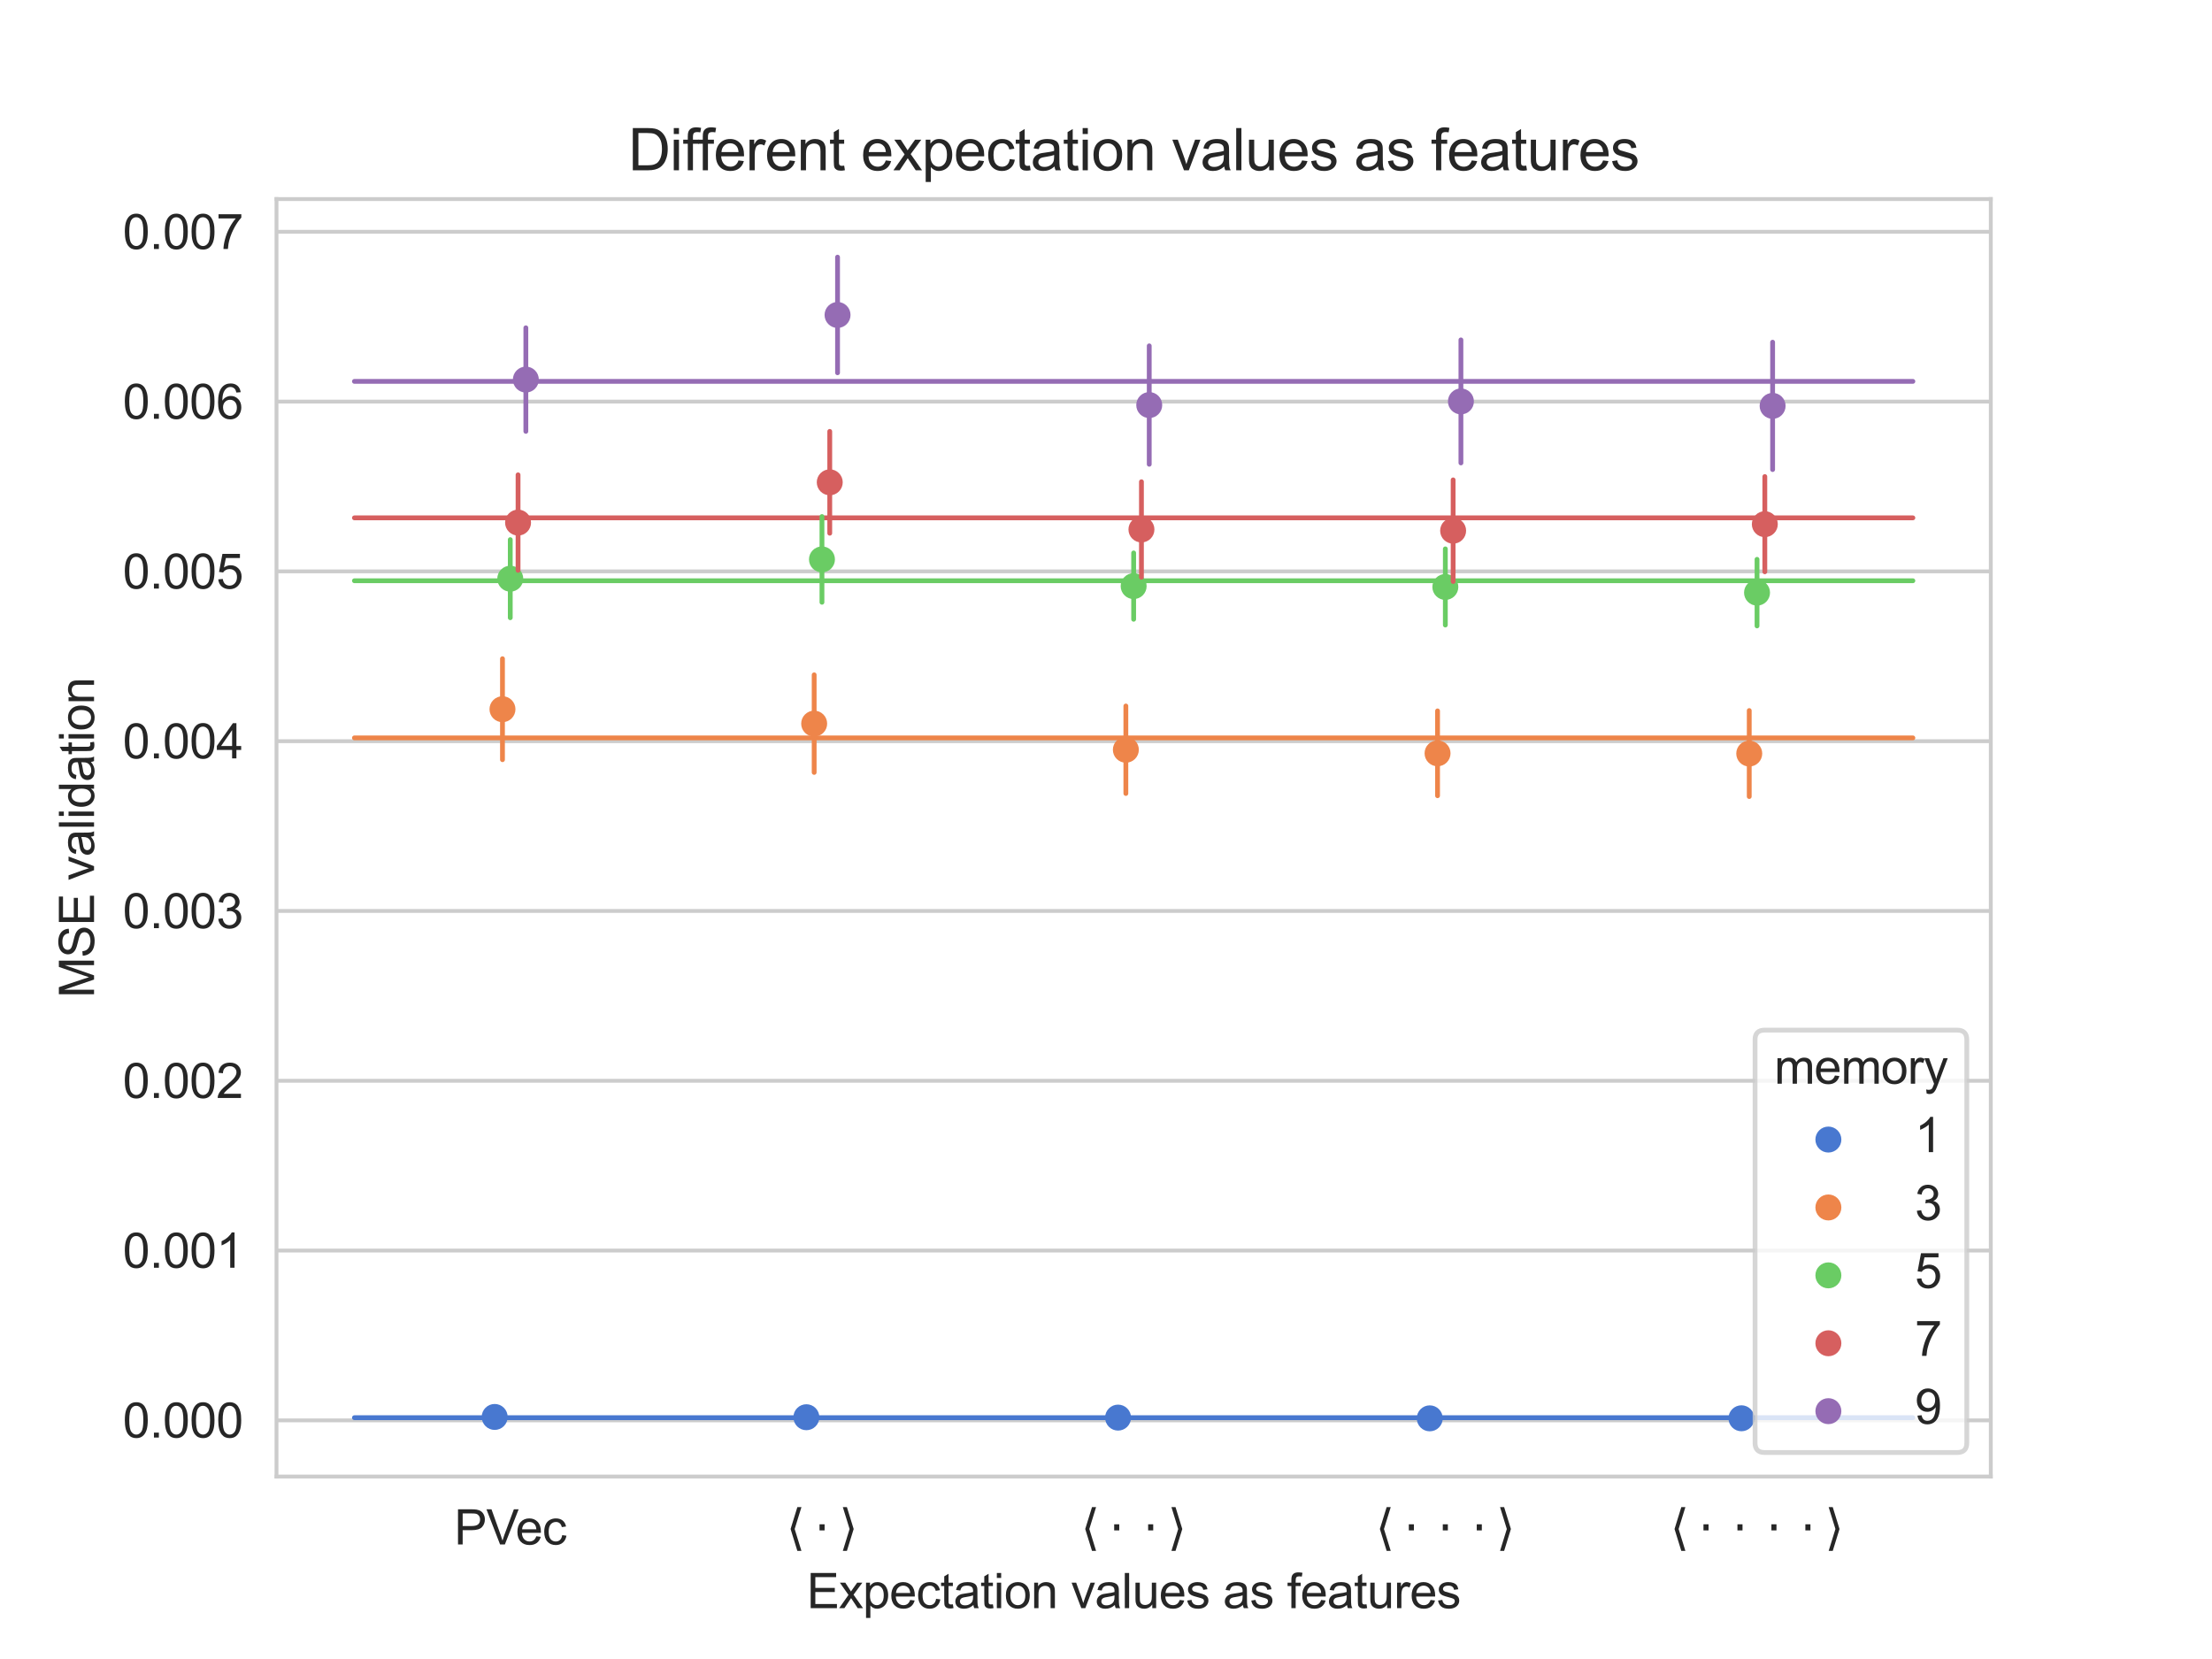 <?xml version="1.0" encoding="utf-8" standalone="no"?>
<!DOCTYPE svg PUBLIC "-//W3C//DTD SVG 1.1//EN"
  "http://www.w3.org/Graphics/SVG/1.1/DTD/svg11.dtd">
<svg xmlns:xlink="http://www.w3.org/1999/xlink" width="460.8pt" height="345.6pt" viewBox="0 0 460.8 345.6" xmlns="http://www.w3.org/2000/svg" version="1.1">
 <defs>
  <style type="text/css">*{stroke-linejoin: round; stroke-linecap: butt}</style>
 </defs>
 <g id="figure_1">
  <g id="patch_1">
   <path d="M 0 345.6 
L 460.8 345.6 
L 460.8 0 
L 0 0 
z
" style="fill: #ffffff"/>
  </g>
  <g id="axes_1">
   <g id="patch_2">
    <path d="M 57.6 307.584 
L 414.72 307.584 
L 414.72 41.472 
L 57.6 41.472 
z
" style="fill: #ffffff"/>
   </g>
   <g id="matplotlib.axis_1">
    <g id="xtick_1">
     <g id="text_1">
      <!-- PVec -->
      <g style="fill: #262626" transform="translate(94.622 321.742) scale(0.1 -0.1)">
       <defs>
        <path id="ArialMT-50" d="M 494 0 
L 494 4581 
L 2222 4581 
Q 2678 4581 2919 4538 
Q 3256 4481 3484 4323 
Q 3713 4166 3852 3881 
Q 3991 3597 3991 3256 
Q 3991 2672 3619 2267 
Q 3247 1863 2275 1863 
L 1100 1863 
L 1100 0 
L 494 0 
z
M 1100 2403 
L 2284 2403 
Q 2872 2403 3119 2622 
Q 3366 2841 3366 3238 
Q 3366 3525 3220 3729 
Q 3075 3934 2838 4000 
Q 2684 4041 2272 4041 
L 1100 4041 
L 1100 2403 
z
" transform="scale(0.016)"/>
        <path id="ArialMT-56" d="M 1803 0 
L 28 4581 
L 684 4581 
L 1875 1253 
Q 2019 853 2116 503 
Q 2222 878 2363 1253 
L 3600 4581 
L 4219 4581 
L 2425 0 
L 1803 0 
z
" transform="scale(0.016)"/>
        <path id="ArialMT-65" d="M 2694 1069 
L 3275 997 
Q 3138 488 2766 206 
Q 2394 -75 1816 -75 
Q 1088 -75 661 373 
Q 234 822 234 1631 
Q 234 2469 665 2931 
Q 1097 3394 1784 3394 
Q 2450 3394 2872 2941 
Q 3294 2488 3294 1666 
Q 3294 1616 3291 1516 
L 816 1516 
Q 847 969 1125 678 
Q 1403 388 1819 388 
Q 2128 388 2347 550 
Q 2566 713 2694 1069 
z
M 847 1978 
L 2700 1978 
Q 2663 2397 2488 2606 
Q 2219 2931 1791 2931 
Q 1403 2931 1139 2672 
Q 875 2413 847 1978 
z
" transform="scale(0.016)"/>
        <path id="ArialMT-63" d="M 2588 1216 
L 3141 1144 
Q 3050 572 2676 248 
Q 2303 -75 1759 -75 
Q 1078 -75 664 370 
Q 250 816 250 1647 
Q 250 2184 428 2587 
Q 606 2991 970 3192 
Q 1334 3394 1763 3394 
Q 2303 3394 2647 3120 
Q 2991 2847 3088 2344 
L 2541 2259 
Q 2463 2594 2264 2762 
Q 2066 2931 1784 2931 
Q 1359 2931 1093 2626 
Q 828 2322 828 1663 
Q 828 994 1084 691 
Q 1341 388 1753 388 
Q 2084 388 2306 591 
Q 2528 794 2588 1216 
z
" transform="scale(0.016)"/>
       </defs>
       <use xlink:href="#ArialMT-50"/>
       <use xlink:href="#ArialMT-56" x="66.699"/>
       <use xlink:href="#ArialMT-65" x="127.898"/>
       <use xlink:href="#ArialMT-63" x="183.514"/>
      </g>
     </g>
    </g>
    <g id="xtick_2">
     <g id="text_2">
      <!-- $\langle  \cdot  \rangle $ -->
      <g style="fill: #262626" transform="translate(163.779 321.742) scale(0.1 -0.1)">
       <defs>
        <path id="DejaVuSans-27e8" d="M 572 2006 
L 1453 4856 
L 1984 4856 
L 1103 2006 
L 1984 -844 
L 1453 -844 
L 572 2006 
z
" transform="scale(0.016)"/>
        <path id="DejaVuSans-22c5" d="M 684 2619 
L 1344 2619 
L 1344 1825 
L 684 1825 
L 684 2619 
z
" transform="scale(0.016)"/>
        <path id="DejaVuSans-27e9" d="M 1925 2006 
L 1044 -844 
L 513 -844 
L 1394 2006 
L 513 4856 
L 1044 4856 
L 1925 2006 
z
" transform="scale(0.016)"/>
       </defs>
       <use xlink:href="#DejaVuSans-27e8" transform="translate(0 0.125)"/>
       <use xlink:href="#DejaVuSans-22c5" transform="translate(58.496 0.125)"/>
       <use xlink:href="#DejaVuSans-27e9" transform="translate(109.766 0.125)"/>
      </g>
     </g>
    </g>
    <g id="xtick_3">
     <g id="text_3">
      <!-- $\langle  \cdot  \cdot  \rangle $ -->
      <g style="fill: #262626" transform="translate(225.16 321.742) scale(0.1 -0.1)">
       <use xlink:href="#DejaVuSans-27e8" transform="translate(0 0.125)"/>
       <use xlink:href="#DejaVuSans-22c5" transform="translate(58.496 0.125)"/>
       <use xlink:href="#DejaVuSans-22c5" transform="translate(129.248 0.125)"/>
       <use xlink:href="#DejaVuSans-27e9" transform="translate(180.518 0.125)"/>
      </g>
     </g>
    </g>
    <g id="xtick_4">
     <g id="text_4">
      <!-- $\langle  \cdot  \cdot  \cdot  \rangle $ -->
      <g style="fill: #262626" transform="translate(286.541 321.742) scale(0.1 -0.1)">
       <use xlink:href="#DejaVuSans-27e8" transform="translate(0 0.125)"/>
       <use xlink:href="#DejaVuSans-22c5" transform="translate(58.496 0.125)"/>
       <use xlink:href="#DejaVuSans-22c5" transform="translate(129.248 0.125)"/>
       <use xlink:href="#DejaVuSans-22c5" transform="translate(200 0.125)"/>
       <use xlink:href="#DejaVuSans-27e9" transform="translate(251.27 0.125)"/>
      </g>
     </g>
    </g>
    <g id="xtick_5">
     <g id="text_5">
      <!-- $\langle  \cdot  \cdot  \cdot  \cdot  \rangle $ -->
      <g style="fill: #262626" transform="translate(347.922 321.742) scale(0.1 -0.1)">
       <use xlink:href="#DejaVuSans-27e8" transform="translate(0 0.125)"/>
       <use xlink:href="#DejaVuSans-22c5" transform="translate(58.496 0.125)"/>
       <use xlink:href="#DejaVuSans-22c5" transform="translate(129.248 0.125)"/>
       <use xlink:href="#DejaVuSans-22c5" transform="translate(200 0.125)"/>
       <use xlink:href="#DejaVuSans-22c5" transform="translate(270.752 0.125)"/>
       <use xlink:href="#DejaVuSans-27e9" transform="translate(322.021 0.125)"/>
      </g>
     </g>
    </g>
    <g id="text_6">
     <!-- Expectation values as features -->
     <g style="fill: #262626" transform="translate(168.069 335.009) scale(0.1 -0.1)">
      <defs>
       <path id="ArialMT-45" d="M 506 0 
L 506 4581 
L 3819 4581 
L 3819 4041 
L 1113 4041 
L 1113 2638 
L 3647 2638 
L 3647 2100 
L 1113 2100 
L 1113 541 
L 3925 541 
L 3925 0 
L 506 0 
z
" transform="scale(0.016)"/>
       <path id="ArialMT-78" d="M 47 0 
L 1259 1725 
L 138 3319 
L 841 3319 
L 1350 2541 
Q 1494 2319 1581 2169 
Q 1719 2375 1834 2534 
L 2394 3319 
L 3066 3319 
L 1919 1756 
L 3153 0 
L 2463 0 
L 1781 1031 
L 1600 1309 
L 728 0 
L 47 0 
z
" transform="scale(0.016)"/>
       <path id="ArialMT-70" d="M 422 -1272 
L 422 3319 
L 934 3319 
L 934 2888 
Q 1116 3141 1344 3267 
Q 1572 3394 1897 3394 
Q 2322 3394 2647 3175 
Q 2972 2956 3137 2557 
Q 3303 2159 3303 1684 
Q 3303 1175 3120 767 
Q 2938 359 2589 142 
Q 2241 -75 1856 -75 
Q 1575 -75 1351 44 
Q 1128 163 984 344 
L 984 -1272 
L 422 -1272 
z
M 931 1641 
Q 931 1000 1190 694 
Q 1450 388 1819 388 
Q 2194 388 2461 705 
Q 2728 1022 2728 1688 
Q 2728 2322 2467 2637 
Q 2206 2953 1844 2953 
Q 1484 2953 1207 2617 
Q 931 2281 931 1641 
z
" transform="scale(0.016)"/>
       <path id="ArialMT-74" d="M 1650 503 
L 1731 6 
Q 1494 -44 1306 -44 
Q 1000 -44 831 53 
Q 663 150 594 308 
Q 525 466 525 972 
L 525 2881 
L 113 2881 
L 113 3319 
L 525 3319 
L 525 4141 
L 1084 4478 
L 1084 3319 
L 1650 3319 
L 1650 2881 
L 1084 2881 
L 1084 941 
Q 1084 700 1114 631 
Q 1144 563 1211 522 
Q 1278 481 1403 481 
Q 1497 481 1650 503 
z
" transform="scale(0.016)"/>
       <path id="ArialMT-61" d="M 2588 409 
Q 2275 144 1986 34 
Q 1697 -75 1366 -75 
Q 819 -75 525 192 
Q 231 459 231 875 
Q 231 1119 342 1320 
Q 453 1522 633 1644 
Q 813 1766 1038 1828 
Q 1203 1872 1538 1913 
Q 2219 1994 2541 2106 
Q 2544 2222 2544 2253 
Q 2544 2597 2384 2738 
Q 2169 2928 1744 2928 
Q 1347 2928 1158 2789 
Q 969 2650 878 2297 
L 328 2372 
Q 403 2725 575 2942 
Q 747 3159 1072 3276 
Q 1397 3394 1825 3394 
Q 2250 3394 2515 3294 
Q 2781 3194 2906 3042 
Q 3031 2891 3081 2659 
Q 3109 2516 3109 2141 
L 3109 1391 
Q 3109 606 3145 398 
Q 3181 191 3288 0 
L 2700 0 
Q 2613 175 2588 409 
z
M 2541 1666 
Q 2234 1541 1622 1453 
Q 1275 1403 1131 1340 
Q 988 1278 909 1158 
Q 831 1038 831 891 
Q 831 666 1001 516 
Q 1172 366 1500 366 
Q 1825 366 2078 508 
Q 2331 650 2450 897 
Q 2541 1088 2541 1459 
L 2541 1666 
z
" transform="scale(0.016)"/>
       <path id="ArialMT-69" d="M 425 3934 
L 425 4581 
L 988 4581 
L 988 3934 
L 425 3934 
z
M 425 0 
L 425 3319 
L 988 3319 
L 988 0 
L 425 0 
z
" transform="scale(0.016)"/>
       <path id="ArialMT-6f" d="M 213 1659 
Q 213 2581 725 3025 
Q 1153 3394 1769 3394 
Q 2453 3394 2887 2945 
Q 3322 2497 3322 1706 
Q 3322 1066 3130 698 
Q 2938 331 2570 128 
Q 2203 -75 1769 -75 
Q 1072 -75 642 372 
Q 213 819 213 1659 
z
M 791 1659 
Q 791 1022 1069 705 
Q 1347 388 1769 388 
Q 2188 388 2466 706 
Q 2744 1025 2744 1678 
Q 2744 2294 2464 2611 
Q 2184 2928 1769 2928 
Q 1347 2928 1069 2612 
Q 791 2297 791 1659 
z
" transform="scale(0.016)"/>
       <path id="ArialMT-6e" d="M 422 0 
L 422 3319 
L 928 3319 
L 928 2847 
Q 1294 3394 1984 3394 
Q 2284 3394 2536 3286 
Q 2788 3178 2913 3003 
Q 3038 2828 3088 2588 
Q 3119 2431 3119 2041 
L 3119 0 
L 2556 0 
L 2556 2019 
Q 2556 2363 2490 2533 
Q 2425 2703 2258 2804 
Q 2091 2906 1866 2906 
Q 1506 2906 1245 2678 
Q 984 2450 984 1813 
L 984 0 
L 422 0 
z
" transform="scale(0.016)"/>
       <path id="ArialMT-20" transform="scale(0.016)"/>
       <path id="ArialMT-76" d="M 1344 0 
L 81 3319 
L 675 3319 
L 1388 1331 
Q 1503 1009 1600 663 
Q 1675 925 1809 1294 
L 2547 3319 
L 3125 3319 
L 1869 0 
L 1344 0 
z
" transform="scale(0.016)"/>
       <path id="ArialMT-6c" d="M 409 0 
L 409 4581 
L 972 4581 
L 972 0 
L 409 0 
z
" transform="scale(0.016)"/>
       <path id="ArialMT-75" d="M 2597 0 
L 2597 488 
Q 2209 -75 1544 -75 
Q 1250 -75 995 37 
Q 741 150 617 320 
Q 494 491 444 738 
Q 409 903 409 1263 
L 409 3319 
L 972 3319 
L 972 1478 
Q 972 1038 1006 884 
Q 1059 663 1231 536 
Q 1403 409 1656 409 
Q 1909 409 2131 539 
Q 2353 669 2445 892 
Q 2538 1116 2538 1541 
L 2538 3319 
L 3100 3319 
L 3100 0 
L 2597 0 
z
" transform="scale(0.016)"/>
       <path id="ArialMT-73" d="M 197 991 
L 753 1078 
Q 800 744 1014 566 
Q 1228 388 1613 388 
Q 2000 388 2187 545 
Q 2375 703 2375 916 
Q 2375 1106 2209 1216 
Q 2094 1291 1634 1406 
Q 1016 1563 777 1677 
Q 538 1791 414 1992 
Q 291 2194 291 2438 
Q 291 2659 392 2848 
Q 494 3038 669 3163 
Q 800 3259 1026 3326 
Q 1253 3394 1513 3394 
Q 1903 3394 2198 3281 
Q 2494 3169 2634 2976 
Q 2775 2784 2828 2463 
L 2278 2388 
Q 2241 2644 2061 2787 
Q 1881 2931 1553 2931 
Q 1166 2931 1000 2803 
Q 834 2675 834 2503 
Q 834 2394 903 2306 
Q 972 2216 1119 2156 
Q 1203 2125 1616 2013 
Q 2213 1853 2448 1751 
Q 2684 1650 2818 1456 
Q 2953 1263 2953 975 
Q 2953 694 2789 445 
Q 2625 197 2315 61 
Q 2006 -75 1616 -75 
Q 969 -75 630 194 
Q 291 463 197 991 
z
" transform="scale(0.016)"/>
       <path id="ArialMT-66" d="M 556 0 
L 556 2881 
L 59 2881 
L 59 3319 
L 556 3319 
L 556 3672 
Q 556 4006 616 4169 
Q 697 4388 901 4523 
Q 1106 4659 1475 4659 
Q 1713 4659 2000 4603 
L 1916 4113 
Q 1741 4144 1584 4144 
Q 1328 4144 1222 4034 
Q 1116 3925 1116 3625 
L 1116 3319 
L 1763 3319 
L 1763 2881 
L 1116 2881 
L 1116 0 
L 556 0 
z
" transform="scale(0.016)"/>
       <path id="ArialMT-72" d="M 416 0 
L 416 3319 
L 922 3319 
L 922 2816 
Q 1116 3169 1280 3281 
Q 1444 3394 1641 3394 
Q 1925 3394 2219 3213 
L 2025 2691 
Q 1819 2813 1613 2813 
Q 1428 2813 1281 2702 
Q 1134 2591 1072 2394 
Q 978 2094 978 1738 
L 978 0 
L 416 0 
z
" transform="scale(0.016)"/>
      </defs>
      <use xlink:href="#ArialMT-45"/>
      <use xlink:href="#ArialMT-78" x="66.699"/>
      <use xlink:href="#ArialMT-70" x="116.699"/>
      <use xlink:href="#ArialMT-65" x="172.314"/>
      <use xlink:href="#ArialMT-63" x="227.93"/>
      <use xlink:href="#ArialMT-74" x="277.93"/>
      <use xlink:href="#ArialMT-61" x="305.713"/>
      <use xlink:href="#ArialMT-74" x="361.328"/>
      <use xlink:href="#ArialMT-69" x="389.111"/>
      <use xlink:href="#ArialMT-6f" x="411.328"/>
      <use xlink:href="#ArialMT-6e" x="466.943"/>
      <use xlink:href="#ArialMT-20" x="522.559"/>
      <use xlink:href="#ArialMT-76" x="550.342"/>
      <use xlink:href="#ArialMT-61" x="600.342"/>
      <use xlink:href="#ArialMT-6c" x="655.957"/>
      <use xlink:href="#ArialMT-75" x="678.174"/>
      <use xlink:href="#ArialMT-65" x="733.789"/>
      <use xlink:href="#ArialMT-73" x="789.404"/>
      <use xlink:href="#ArialMT-20" x="839.404"/>
      <use xlink:href="#ArialMT-61" x="867.188"/>
      <use xlink:href="#ArialMT-73" x="922.803"/>
      <use xlink:href="#ArialMT-20" x="972.803"/>
      <use xlink:href="#ArialMT-66" x="1000.586"/>
      <use xlink:href="#ArialMT-65" x="1028.369"/>
      <use xlink:href="#ArialMT-61" x="1083.984"/>
      <use xlink:href="#ArialMT-74" x="1139.6"/>
      <use xlink:href="#ArialMT-75" x="1167.383"/>
      <use xlink:href="#ArialMT-72" x="1222.998"/>
      <use xlink:href="#ArialMT-65" x="1256.299"/>
      <use xlink:href="#ArialMT-73" x="1311.914"/>
     </g>
    </g>
   </g>
   <g id="matplotlib.axis_2">
    <g id="ytick_1">
     <g id="line2d_1">
      <path d="M 57.6 295.887 
L 414.72 295.887 
" clip-path="url(#p9896693382)" style="fill: none; stroke: #cccccc; stroke-width: 0.8; stroke-linecap: round"/>
     </g>
     <g id="text_7">
      <!-- 0.000 -->
      <g style="fill: #262626" transform="translate(25.578 299.466) scale(0.1 -0.1)">
       <defs>
        <path id="ArialMT-30" d="M 266 2259 
Q 266 3072 433 3567 
Q 600 4063 929 4331 
Q 1259 4600 1759 4600 
Q 2128 4600 2406 4451 
Q 2684 4303 2865 4023 
Q 3047 3744 3150 3342 
Q 3253 2941 3253 2259 
Q 3253 1453 3087 958 
Q 2922 463 2592 192 
Q 2263 -78 1759 -78 
Q 1097 -78 719 397 
Q 266 969 266 2259 
z
M 844 2259 
Q 844 1131 1108 757 
Q 1372 384 1759 384 
Q 2147 384 2411 759 
Q 2675 1134 2675 2259 
Q 2675 3391 2411 3762 
Q 2147 4134 1753 4134 
Q 1366 4134 1134 3806 
Q 844 3388 844 2259 
z
" transform="scale(0.016)"/>
        <path id="ArialMT-2e" d="M 581 0 
L 581 641 
L 1222 641 
L 1222 0 
L 581 0 
z
" transform="scale(0.016)"/>
       </defs>
       <use xlink:href="#ArialMT-30"/>
       <use xlink:href="#ArialMT-2e" x="55.615"/>
       <use xlink:href="#ArialMT-30" x="83.398"/>
       <use xlink:href="#ArialMT-30" x="139.014"/>
       <use xlink:href="#ArialMT-30" x="194.629"/>
      </g>
     </g>
    </g>
    <g id="ytick_2">
     <g id="line2d_2">
      <path d="M 57.6 260.516 
L 414.72 260.516 
" clip-path="url(#p9896693382)" style="fill: none; stroke: #cccccc; stroke-width: 0.8; stroke-linecap: round"/>
     </g>
     <g id="text_8">
      <!-- 0.001 -->
      <g style="fill: #262626" transform="translate(25.578 264.095) scale(0.1 -0.1)">
       <defs>
        <path id="ArialMT-31" d="M 2384 0 
L 1822 0 
L 1822 3584 
Q 1619 3391 1289 3197 
Q 959 3003 697 2906 
L 697 3450 
Q 1169 3672 1522 3987 
Q 1875 4303 2022 4600 
L 2384 4600 
L 2384 0 
z
" transform="scale(0.016)"/>
       </defs>
       <use xlink:href="#ArialMT-30"/>
       <use xlink:href="#ArialMT-2e" x="55.615"/>
       <use xlink:href="#ArialMT-30" x="83.398"/>
       <use xlink:href="#ArialMT-30" x="139.014"/>
       <use xlink:href="#ArialMT-31" x="194.629"/>
      </g>
     </g>
    </g>
    <g id="ytick_3">
     <g id="line2d_3">
      <path d="M 57.6 225.145 
L 414.72 225.145 
" clip-path="url(#p9896693382)" style="fill: none; stroke: #cccccc; stroke-width: 0.8; stroke-linecap: round"/>
     </g>
     <g id="text_9">
      <!-- 0.002 -->
      <g style="fill: #262626" transform="translate(25.578 228.724) scale(0.1 -0.1)">
       <defs>
        <path id="ArialMT-32" d="M 3222 541 
L 3222 0 
L 194 0 
Q 188 203 259 391 
Q 375 700 629 1000 
Q 884 1300 1366 1694 
Q 2113 2306 2375 2664 
Q 2638 3022 2638 3341 
Q 2638 3675 2398 3904 
Q 2159 4134 1775 4134 
Q 1369 4134 1125 3890 
Q 881 3647 878 3216 
L 300 3275 
Q 359 3922 746 4261 
Q 1134 4600 1788 4600 
Q 2447 4600 2831 4234 
Q 3216 3869 3216 3328 
Q 3216 3053 3103 2787 
Q 2991 2522 2730 2228 
Q 2469 1934 1863 1422 
Q 1356 997 1212 845 
Q 1069 694 975 541 
L 3222 541 
z
" transform="scale(0.016)"/>
       </defs>
       <use xlink:href="#ArialMT-30"/>
       <use xlink:href="#ArialMT-2e" x="55.615"/>
       <use xlink:href="#ArialMT-30" x="83.398"/>
       <use xlink:href="#ArialMT-30" x="139.014"/>
       <use xlink:href="#ArialMT-32" x="194.629"/>
      </g>
     </g>
    </g>
    <g id="ytick_4">
     <g id="line2d_4">
      <path d="M 57.6 189.774 
L 414.72 189.774 
" clip-path="url(#p9896693382)" style="fill: none; stroke: #cccccc; stroke-width: 0.8; stroke-linecap: round"/>
     </g>
     <g id="text_10">
      <!-- 0.003 -->
      <g style="fill: #262626" transform="translate(25.578 193.353) scale(0.1 -0.1)">
       <defs>
        <path id="ArialMT-33" d="M 269 1209 
L 831 1284 
Q 928 806 1161 595 
Q 1394 384 1728 384 
Q 2125 384 2398 659 
Q 2672 934 2672 1341 
Q 2672 1728 2419 1979 
Q 2166 2231 1775 2231 
Q 1616 2231 1378 2169 
L 1441 2663 
Q 1497 2656 1531 2656 
Q 1891 2656 2178 2843 
Q 2466 3031 2466 3422 
Q 2466 3731 2256 3934 
Q 2047 4138 1716 4138 
Q 1388 4138 1169 3931 
Q 950 3725 888 3313 
L 325 3413 
Q 428 3978 793 4289 
Q 1159 4600 1703 4600 
Q 2078 4600 2393 4439 
Q 2709 4278 2876 4000 
Q 3044 3722 3044 3409 
Q 3044 3113 2884 2869 
Q 2725 2625 2413 2481 
Q 2819 2388 3044 2092 
Q 3269 1797 3269 1353 
Q 3269 753 2831 336 
Q 2394 -81 1725 -81 
Q 1122 -81 723 278 
Q 325 638 269 1209 
z
" transform="scale(0.016)"/>
       </defs>
       <use xlink:href="#ArialMT-30"/>
       <use xlink:href="#ArialMT-2e" x="55.615"/>
       <use xlink:href="#ArialMT-30" x="83.398"/>
       <use xlink:href="#ArialMT-30" x="139.014"/>
       <use xlink:href="#ArialMT-33" x="194.629"/>
      </g>
     </g>
    </g>
    <g id="ytick_5">
     <g id="line2d_5">
      <path d="M 57.6 154.403 
L 414.72 154.403 
" clip-path="url(#p9896693382)" style="fill: none; stroke: #cccccc; stroke-width: 0.8; stroke-linecap: round"/>
     </g>
     <g id="text_11">
      <!-- 0.004 -->
      <g style="fill: #262626" transform="translate(25.578 157.982) scale(0.1 -0.1)">
       <defs>
        <path id="ArialMT-34" d="M 2069 0 
L 2069 1097 
L 81 1097 
L 81 1613 
L 2172 4581 
L 2631 4581 
L 2631 1613 
L 3250 1613 
L 3250 1097 
L 2631 1097 
L 2631 0 
L 2069 0 
z
M 2069 1613 
L 2069 3678 
L 634 1613 
L 2069 1613 
z
" transform="scale(0.016)"/>
       </defs>
       <use xlink:href="#ArialMT-30"/>
       <use xlink:href="#ArialMT-2e" x="55.615"/>
       <use xlink:href="#ArialMT-30" x="83.398"/>
       <use xlink:href="#ArialMT-30" x="139.014"/>
       <use xlink:href="#ArialMT-34" x="194.629"/>
      </g>
     </g>
    </g>
    <g id="ytick_6">
     <g id="line2d_6">
      <path d="M 57.6 119.032 
L 414.72 119.032 
" clip-path="url(#p9896693382)" style="fill: none; stroke: #cccccc; stroke-width: 0.8; stroke-linecap: round"/>
     </g>
     <g id="text_12">
      <!-- 0.005 -->
      <g style="fill: #262626" transform="translate(25.578 122.611) scale(0.1 -0.1)">
       <defs>
        <path id="ArialMT-35" d="M 266 1200 
L 856 1250 
Q 922 819 1161 601 
Q 1400 384 1738 384 
Q 2144 384 2425 690 
Q 2706 997 2706 1503 
Q 2706 1984 2436 2262 
Q 2166 2541 1728 2541 
Q 1456 2541 1237 2417 
Q 1019 2294 894 2097 
L 366 2166 
L 809 4519 
L 3088 4519 
L 3088 3981 
L 1259 3981 
L 1013 2750 
Q 1425 3038 1878 3038 
Q 2478 3038 2890 2622 
Q 3303 2206 3303 1553 
Q 3303 931 2941 478 
Q 2500 -78 1738 -78 
Q 1113 -78 717 272 
Q 322 622 266 1200 
z
" transform="scale(0.016)"/>
       </defs>
       <use xlink:href="#ArialMT-30"/>
       <use xlink:href="#ArialMT-2e" x="55.615"/>
       <use xlink:href="#ArialMT-30" x="83.398"/>
       <use xlink:href="#ArialMT-30" x="139.014"/>
       <use xlink:href="#ArialMT-35" x="194.629"/>
      </g>
     </g>
    </g>
    <g id="ytick_7">
     <g id="line2d_7">
      <path d="M 57.6 83.661 
L 414.72 83.661 
" clip-path="url(#p9896693382)" style="fill: none; stroke: #cccccc; stroke-width: 0.8; stroke-linecap: round"/>
     </g>
     <g id="text_13">
      <!-- 0.006 -->
      <g style="fill: #262626" transform="translate(25.578 87.24) scale(0.1 -0.1)">
       <defs>
        <path id="ArialMT-36" d="M 3184 3459 
L 2625 3416 
Q 2550 3747 2413 3897 
Q 2184 4138 1850 4138 
Q 1581 4138 1378 3988 
Q 1113 3794 959 3422 
Q 806 3050 800 2363 
Q 1003 2672 1297 2822 
Q 1591 2972 1913 2972 
Q 2475 2972 2870 2558 
Q 3266 2144 3266 1488 
Q 3266 1056 3080 686 
Q 2894 316 2569 119 
Q 2244 -78 1831 -78 
Q 1128 -78 684 439 
Q 241 956 241 2144 
Q 241 3472 731 4075 
Q 1159 4600 1884 4600 
Q 2425 4600 2770 4297 
Q 3116 3994 3184 3459 
z
M 888 1484 
Q 888 1194 1011 928 
Q 1134 663 1356 523 
Q 1578 384 1822 384 
Q 2178 384 2434 671 
Q 2691 959 2691 1453 
Q 2691 1928 2437 2201 
Q 2184 2475 1800 2475 
Q 1419 2475 1153 2201 
Q 888 1928 888 1484 
z
" transform="scale(0.016)"/>
       </defs>
       <use xlink:href="#ArialMT-30"/>
       <use xlink:href="#ArialMT-2e" x="55.615"/>
       <use xlink:href="#ArialMT-30" x="83.398"/>
       <use xlink:href="#ArialMT-30" x="139.014"/>
       <use xlink:href="#ArialMT-36" x="194.629"/>
      </g>
     </g>
    </g>
    <g id="ytick_8">
     <g id="line2d_8">
      <path d="M 57.6 48.29 
L 414.72 48.29 
" clip-path="url(#p9896693382)" style="fill: none; stroke: #cccccc; stroke-width: 0.8; stroke-linecap: round"/>
     </g>
     <g id="text_14">
      <!-- 0.007 -->
      <g style="fill: #262626" transform="translate(25.578 51.869) scale(0.1 -0.1)">
       <defs>
        <path id="ArialMT-37" d="M 303 3981 
L 303 4522 
L 3269 4522 
L 3269 4084 
Q 2831 3619 2401 2847 
Q 1972 2075 1738 1259 
Q 1569 684 1522 0 
L 944 0 
Q 953 541 1156 1306 
Q 1359 2072 1739 2783 
Q 2119 3494 2547 3981 
L 303 3981 
z
" transform="scale(0.016)"/>
       </defs>
       <use xlink:href="#ArialMT-30"/>
       <use xlink:href="#ArialMT-2e" x="55.615"/>
       <use xlink:href="#ArialMT-30" x="83.398"/>
       <use xlink:href="#ArialMT-30" x="139.014"/>
       <use xlink:href="#ArialMT-37" x="194.629"/>
      </g>
     </g>
    </g>
    <g id="text_15">
     <!-- MSE validation -->
     <g style="fill: #262626" transform="translate(19.591 207.876) rotate(-90) scale(0.1 -0.1)">
      <defs>
       <path id="ArialMT-4d" d="M 475 0 
L 475 4581 
L 1388 4581 
L 2472 1338 
Q 2622 884 2691 659 
Q 2769 909 2934 1394 
L 4031 4581 
L 4847 4581 
L 4847 0 
L 4263 0 
L 4263 3834 
L 2931 0 
L 2384 0 
L 1059 3900 
L 1059 0 
L 475 0 
z
" transform="scale(0.016)"/>
       <path id="ArialMT-53" d="M 288 1472 
L 859 1522 
Q 900 1178 1048 958 
Q 1197 738 1509 602 
Q 1822 466 2213 466 
Q 2559 466 2825 569 
Q 3091 672 3220 851 
Q 3350 1031 3350 1244 
Q 3350 1459 3225 1620 
Q 3100 1781 2813 1891 
Q 2628 1963 1997 2114 
Q 1366 2266 1113 2400 
Q 784 2572 623 2826 
Q 463 3081 463 3397 
Q 463 3744 659 4045 
Q 856 4347 1234 4503 
Q 1613 4659 2075 4659 
Q 2584 4659 2973 4495 
Q 3363 4331 3572 4012 
Q 3781 3694 3797 3291 
L 3216 3247 
Q 3169 3681 2898 3903 
Q 2628 4125 2100 4125 
Q 1550 4125 1298 3923 
Q 1047 3722 1047 3438 
Q 1047 3191 1225 3031 
Q 1400 2872 2139 2705 
Q 2878 2538 3153 2413 
Q 3553 2228 3743 1945 
Q 3934 1663 3934 1294 
Q 3934 928 3725 604 
Q 3516 281 3123 101 
Q 2731 -78 2241 -78 
Q 1619 -78 1198 103 
Q 778 284 539 648 
Q 300 1013 288 1472 
z
" transform="scale(0.016)"/>
       <path id="ArialMT-64" d="M 2575 0 
L 2575 419 
Q 2259 -75 1647 -75 
Q 1250 -75 917 144 
Q 584 363 401 755 
Q 219 1147 219 1656 
Q 219 2153 384 2558 
Q 550 2963 881 3178 
Q 1213 3394 1622 3394 
Q 1922 3394 2156 3267 
Q 2391 3141 2538 2938 
L 2538 4581 
L 3097 4581 
L 3097 0 
L 2575 0 
z
M 797 1656 
Q 797 1019 1065 703 
Q 1334 388 1700 388 
Q 2069 388 2326 689 
Q 2584 991 2584 1609 
Q 2584 2291 2321 2609 
Q 2059 2928 1675 2928 
Q 1300 2928 1048 2622 
Q 797 2316 797 1656 
z
" transform="scale(0.016)"/>
      </defs>
      <use xlink:href="#ArialMT-4d"/>
      <use xlink:href="#ArialMT-53" x="83.301"/>
      <use xlink:href="#ArialMT-45" x="150"/>
      <use xlink:href="#ArialMT-20" x="216.699"/>
      <use xlink:href="#ArialMT-76" x="244.482"/>
      <use xlink:href="#ArialMT-61" x="294.482"/>
      <use xlink:href="#ArialMT-6c" x="350.098"/>
      <use xlink:href="#ArialMT-69" x="372.314"/>
      <use xlink:href="#ArialMT-64" x="394.531"/>
      <use xlink:href="#ArialMT-61" x="450.146"/>
      <use xlink:href="#ArialMT-74" x="505.762"/>
      <use xlink:href="#ArialMT-69" x="533.545"/>
      <use xlink:href="#ArialMT-6f" x="555.762"/>
      <use xlink:href="#ArialMT-6e" x="611.377"/>
     </g>
    </g>
   </g>
   <g id="line2d_9"/>
   <g id="line2d_10">
    <path d="M 103.052 295.21 
L 103.052 295.142 
" clip-path="url(#p9896693382)" style="fill: none; stroke: #4878d0; stroke-linecap: round"/>
   </g>
   <g id="line2d_11">
    <path d="M 167.983 295.265 
L 167.983 295.202 
" clip-path="url(#p9896693382)" style="fill: none; stroke: #4878d0; stroke-linecap: round"/>
   </g>
   <g id="line2d_12">
    <path d="M 232.913 295.353 
L 232.913 295.274 
" clip-path="url(#p9896693382)" style="fill: none; stroke: #4878d0; stroke-linecap: round"/>
   </g>
   <g id="line2d_13">
    <path d="M 297.844 295.482 
L 297.844 295.45 
" clip-path="url(#p9896693382)" style="fill: none; stroke: #4878d0; stroke-linecap: round"/>
   </g>
   <g id="line2d_14">
    <path d="M 362.775 295.488 
L 362.775 295.419 
" clip-path="url(#p9896693382)" style="fill: none; stroke: #4878d0; stroke-linecap: round"/>
   </g>
   <g id="PathCollection_1">
    <defs>
     <path id="m37a5eb8c69" d="M 0 1.692 
C 0.449 1.692 0.879 1.514 1.196 1.196 
C 1.514 0.879 1.692 0.449 1.692 0 
C 1.692 -0.449 1.514 -0.879 1.196 -1.196 
C 0.879 -1.514 0.449 -1.692 0 -1.692 
C -0.449 -1.692 -0.879 -1.514 -1.196 -1.196 
C -1.514 -0.879 -1.692 -0.449 -1.692 0 
C -1.692 0.449 -1.514 0.879 -1.196 1.196 
C -0.879 1.514 -0.449 1.692 0 1.692 
z
" style="stroke: #4878d0; stroke-width: 2.025"/>
    </defs>
    <g clip-path="url(#p9896693382)">
     <use xlink:href="#m37a5eb8c69" x="103.052" y="295.176" style="fill: #4878d0; stroke: #4878d0; stroke-width: 2.025"/>
     <use xlink:href="#m37a5eb8c69" x="167.983" y="295.234" style="fill: #4878d0; stroke: #4878d0; stroke-width: 2.025"/>
     <use xlink:href="#m37a5eb8c69" x="232.913" y="295.313" style="fill: #4878d0; stroke: #4878d0; stroke-width: 2.025"/>
     <use xlink:href="#m37a5eb8c69" x="297.844" y="295.466" style="fill: #4878d0; stroke: #4878d0; stroke-width: 2.025"/>
     <use xlink:href="#m37a5eb8c69" x="362.775" y="295.453" style="fill: #4878d0; stroke: #4878d0; stroke-width: 2.025"/>
    </g>
   </g>
   <g id="line2d_15"/>
   <g id="line2d_16">
    <path d="M 104.675 158.257 
L 104.675 137.225 
" clip-path="url(#p9896693382)" style="fill: none; stroke: #ee854a; stroke-linecap: round"/>
   </g>
   <g id="line2d_17">
    <path d="M 169.606 160.909 
L 169.606 140.581 
" clip-path="url(#p9896693382)" style="fill: none; stroke: #ee854a; stroke-linecap: round"/>
   </g>
   <g id="line2d_18">
    <path d="M 234.537 165.297 
L 234.537 147.072 
" clip-path="url(#p9896693382)" style="fill: none; stroke: #ee854a; stroke-linecap: round"/>
   </g>
   <g id="line2d_19">
    <path d="M 299.468 165.766 
L 299.468 148.09 
" clip-path="url(#p9896693382)" style="fill: none; stroke: #ee854a; stroke-linecap: round"/>
   </g>
   <g id="line2d_20">
    <path d="M 364.399 165.935 
L 364.399 148.02 
" clip-path="url(#p9896693382)" style="fill: none; stroke: #ee854a; stroke-linecap: round"/>
   </g>
   <g id="PathCollection_2">
    <defs>
     <path id="mf4e9ab1d07" d="M 0 1.692 
C 0.449 1.692 0.879 1.514 1.196 1.196 
C 1.514 0.879 1.692 0.449 1.692 0 
C 1.692 -0.449 1.514 -0.879 1.196 -1.196 
C 0.879 -1.514 0.449 -1.692 0 -1.692 
C -0.449 -1.692 -0.879 -1.514 -1.196 -1.196 
C -1.514 -0.879 -1.692 -0.449 -1.692 0 
C -1.692 0.449 -1.514 0.879 -1.196 1.196 
C -0.879 1.514 -0.449 1.692 0 1.692 
z
" style="stroke: #ee854a; stroke-width: 2.025"/>
    </defs>
    <g clip-path="url(#p9896693382)">
     <use xlink:href="#mf4e9ab1d07" x="104.675" y="147.741" style="fill: #ee854a; stroke: #ee854a; stroke-width: 2.025"/>
     <use xlink:href="#mf4e9ab1d07" x="169.606" y="150.745" style="fill: #ee854a; stroke: #ee854a; stroke-width: 2.025"/>
     <use xlink:href="#mf4e9ab1d07" x="234.537" y="156.184" style="fill: #ee854a; stroke: #ee854a; stroke-width: 2.025"/>
     <use xlink:href="#mf4e9ab1d07" x="299.468" y="156.928" style="fill: #ee854a; stroke: #ee854a; stroke-width: 2.025"/>
     <use xlink:href="#mf4e9ab1d07" x="364.399" y="156.978" style="fill: #ee854a; stroke: #ee854a; stroke-width: 2.025"/>
    </g>
   </g>
   <g id="line2d_21">
    <path d="M 73.833 295.329 
L 398.487 295.329 
" clip-path="url(#p9896693382)" style="fill: none; stroke: #4878d0; stroke-linecap: round"/>
   </g>
   <g id="line2d_22">
    <path d="M 73.833 153.715 
L 398.487 153.715 
" clip-path="url(#p9896693382)" style="fill: none; stroke: #ee854a; stroke-linecap: round"/>
   </g>
   <g id="line2d_23">
    <path d="M 73.833 120.982 
L 398.487 120.982 
" clip-path="url(#p9896693382)" style="fill: none; stroke: #6acc64; stroke-linecap: round"/>
   </g>
   <g id="line2d_24">
    <path d="M 73.833 107.877 
L 398.487 107.877 
" clip-path="url(#p9896693382)" style="fill: none; stroke: #d65f5f; stroke-linecap: round"/>
   </g>
   <g id="line2d_25">
    <path d="M 73.833 79.448 
L 398.487 79.448 
" clip-path="url(#p9896693382)" style="fill: none; stroke: #956cb4; stroke-linecap: round"/>
   </g>
   <g id="patch_3">
    <path d="M 57.6 307.584 
L 57.6 41.472 
" style="fill: none; stroke: #cccccc; stroke-width: 0.8; stroke-linejoin: miter; stroke-linecap: square"/>
   </g>
   <g id="patch_4">
    <path d="M 414.72 307.584 
L 414.72 41.472 
" style="fill: none; stroke: #cccccc; stroke-width: 0.8; stroke-linejoin: miter; stroke-linecap: square"/>
   </g>
   <g id="patch_5">
    <path d="M 57.6 307.584 
L 414.72 307.584 
" style="fill: none; stroke: #cccccc; stroke-width: 0.8; stroke-linejoin: miter; stroke-linecap: square"/>
   </g>
   <g id="patch_6">
    <path d="M 57.6 41.472 
L 414.72 41.472 
" style="fill: none; stroke: #cccccc; stroke-width: 0.8; stroke-linejoin: miter; stroke-linecap: square"/>
   </g>
   <g id="line2d_26"/>
   <g id="line2d_27">
    <path d="M 106.298 128.685 
L 106.298 112.417 
" clip-path="url(#p9896693382)" style="fill: none; stroke: #6acc64; stroke-linecap: round"/>
   </g>
   <g id="line2d_28">
    <path d="M 171.229 125.462 
L 171.229 107.605 
" clip-path="url(#p9896693382)" style="fill: none; stroke: #6acc64; stroke-linecap: round"/>
   </g>
   <g id="line2d_29">
    <path d="M 236.16 129.005 
L 236.16 115.186 
" clip-path="url(#p9896693382)" style="fill: none; stroke: #6acc64; stroke-linecap: round"/>
   </g>
   <g id="line2d_30">
    <path d="M 301.091 130.204 
L 301.091 114.341 
" clip-path="url(#p9896693382)" style="fill: none; stroke: #6acc64; stroke-linecap: round"/>
   </g>
   <g id="line2d_31">
    <path d="M 366.022 130.392 
L 366.022 116.521 
" clip-path="url(#p9896693382)" style="fill: none; stroke: #6acc64; stroke-linecap: round"/>
   </g>
   <g id="PathCollection_3">
    <defs>
     <path id="m70fdb5f42a" d="M 0 1.692 
C 0.449 1.692 0.879 1.514 1.196 1.196 
C 1.514 0.879 1.692 0.449 1.692 0 
C 1.692 -0.449 1.514 -0.879 1.196 -1.196 
C 0.879 -1.514 0.449 -1.692 0 -1.692 
C -0.449 -1.692 -0.879 -1.514 -1.196 -1.196 
C -1.514 -0.879 -1.692 -0.449 -1.692 0 
C -1.692 0.449 -1.514 0.879 -1.196 1.196 
C -0.879 1.514 -0.449 1.692 0 1.692 
z
" style="stroke: #6acc64; stroke-width: 2.025"/>
    </defs>
    <g clip-path="url(#p9896693382)">
     <use xlink:href="#m70fdb5f42a" x="106.298" y="120.551" style="fill: #6acc64; stroke: #6acc64; stroke-width: 2.025"/>
     <use xlink:href="#m70fdb5f42a" x="171.229" y="116.533" style="fill: #6acc64; stroke: #6acc64; stroke-width: 2.025"/>
     <use xlink:href="#m70fdb5f42a" x="236.16" y="122.095" style="fill: #6acc64; stroke: #6acc64; stroke-width: 2.025"/>
     <use xlink:href="#m70fdb5f42a" x="301.091" y="122.272" style="fill: #6acc64; stroke: #6acc64; stroke-width: 2.025"/>
     <use xlink:href="#m70fdb5f42a" x="366.022" y="123.457" style="fill: #6acc64; stroke: #6acc64; stroke-width: 2.025"/>
    </g>
   </g>
   <g id="text_16">
    <!-- Different expectation values as features -->
    <g style="fill: #262626" transform="translate(130.88 35.472) scale(0.12 -0.12)">
     <defs>
      <path id="ArialMT-44" d="M 494 0 
L 494 4581 
L 2072 4581 
Q 2606 4581 2888 4516 
Q 3281 4425 3559 4188 
Q 3922 3881 4101 3404 
Q 4281 2928 4281 2316 
Q 4281 1794 4159 1391 
Q 4038 988 3847 723 
Q 3656 459 3429 307 
Q 3203 156 2883 78 
Q 2563 0 2147 0 
L 494 0 
z
M 1100 541 
L 2078 541 
Q 2531 541 2789 625 
Q 3047 709 3200 863 
Q 3416 1078 3536 1442 
Q 3656 1806 3656 2325 
Q 3656 3044 3420 3430 
Q 3184 3816 2847 3947 
Q 2603 4041 2063 4041 
L 1100 4041 
L 1100 541 
z
" transform="scale(0.016)"/>
     </defs>
     <use xlink:href="#ArialMT-44"/>
     <use xlink:href="#ArialMT-69" x="72.217"/>
     <use xlink:href="#ArialMT-66" x="94.434"/>
     <use xlink:href="#ArialMT-66" x="120.467"/>
     <use xlink:href="#ArialMT-65" x="148.25"/>
     <use xlink:href="#ArialMT-72" x="203.865"/>
     <use xlink:href="#ArialMT-65" x="237.166"/>
     <use xlink:href="#ArialMT-6e" x="292.781"/>
     <use xlink:href="#ArialMT-74" x="348.396"/>
     <use xlink:href="#ArialMT-20" x="376.18"/>
     <use xlink:href="#ArialMT-65" x="403.963"/>
     <use xlink:href="#ArialMT-78" x="459.578"/>
     <use xlink:href="#ArialMT-70" x="509.578"/>
     <use xlink:href="#ArialMT-65" x="565.193"/>
     <use xlink:href="#ArialMT-63" x="620.809"/>
     <use xlink:href="#ArialMT-74" x="670.809"/>
     <use xlink:href="#ArialMT-61" x="698.592"/>
     <use xlink:href="#ArialMT-74" x="754.207"/>
     <use xlink:href="#ArialMT-69" x="781.99"/>
     <use xlink:href="#ArialMT-6f" x="804.207"/>
     <use xlink:href="#ArialMT-6e" x="859.822"/>
     <use xlink:href="#ArialMT-20" x="915.438"/>
     <use xlink:href="#ArialMT-76" x="943.221"/>
     <use xlink:href="#ArialMT-61" x="993.221"/>
     <use xlink:href="#ArialMT-6c" x="1048.836"/>
     <use xlink:href="#ArialMT-75" x="1071.053"/>
     <use xlink:href="#ArialMT-65" x="1126.668"/>
     <use xlink:href="#ArialMT-73" x="1182.283"/>
     <use xlink:href="#ArialMT-20" x="1232.283"/>
     <use xlink:href="#ArialMT-61" x="1260.066"/>
     <use xlink:href="#ArialMT-73" x="1315.682"/>
     <use xlink:href="#ArialMT-20" x="1365.682"/>
     <use xlink:href="#ArialMT-66" x="1393.465"/>
     <use xlink:href="#ArialMT-65" x="1421.248"/>
     <use xlink:href="#ArialMT-61" x="1476.863"/>
     <use xlink:href="#ArialMT-74" x="1532.479"/>
     <use xlink:href="#ArialMT-75" x="1560.262"/>
     <use xlink:href="#ArialMT-72" x="1615.877"/>
     <use xlink:href="#ArialMT-65" x="1649.178"/>
     <use xlink:href="#ArialMT-73" x="1704.793"/>
    </g>
   </g>
   <g id="line2d_32"/>
   <g id="line2d_33">
    <path d="M 107.921 118.814 
L 107.921 98.914 
" clip-path="url(#p9896693382)" style="fill: none; stroke: #d65f5f; stroke-linecap: round"/>
   </g>
   <g id="line2d_34">
    <path d="M 172.852 111.08 
L 172.852 89.868 
" clip-path="url(#p9896693382)" style="fill: none; stroke: #d65f5f; stroke-linecap: round"/>
   </g>
   <g id="line2d_35">
    <path d="M 237.783 120.239 
L 237.783 100.357 
" clip-path="url(#p9896693382)" style="fill: none; stroke: #d65f5f; stroke-linecap: round"/>
   </g>
   <g id="line2d_36">
    <path d="M 302.714 121.136 
L 302.714 99.97 
" clip-path="url(#p9896693382)" style="fill: none; stroke: #d65f5f; stroke-linecap: round"/>
   </g>
   <g id="line2d_37">
    <path d="M 367.645 119.112 
L 367.645 99.276 
" clip-path="url(#p9896693382)" style="fill: none; stroke: #d65f5f; stroke-linecap: round"/>
   </g>
   <g id="PathCollection_4">
    <defs>
     <path id="me89b310077" d="M 0 1.692 
C 0.449 1.692 0.879 1.514 1.196 1.196 
C 1.514 0.879 1.692 0.449 1.692 0 
C 1.692 -0.449 1.514 -0.879 1.196 -1.196 
C 0.879 -1.514 0.449 -1.692 0 -1.692 
C -0.449 -1.692 -0.879 -1.514 -1.196 -1.196 
C -1.514 -0.879 -1.692 -0.449 -1.692 0 
C -1.692 0.449 -1.514 0.879 -1.196 1.196 
C -0.879 1.514 -0.449 1.692 0 1.692 
z
" style="stroke: #d65f5f; stroke-width: 2.025"/>
    </defs>
    <g clip-path="url(#p9896693382)">
     <use xlink:href="#me89b310077" x="107.921" y="108.864" style="fill: #d65f5f; stroke: #d65f5f; stroke-width: 2.025"/>
     <use xlink:href="#me89b310077" x="172.852" y="100.474" style="fill: #d65f5f; stroke: #d65f5f; stroke-width: 2.025"/>
     <use xlink:href="#me89b310077" x="237.783" y="110.298" style="fill: #d65f5f; stroke: #d65f5f; stroke-width: 2.025"/>
     <use xlink:href="#me89b310077" x="302.714" y="110.553" style="fill: #d65f5f; stroke: #d65f5f; stroke-width: 2.025"/>
     <use xlink:href="#me89b310077" x="367.645" y="109.194" style="fill: #d65f5f; stroke: #d65f5f; stroke-width: 2.025"/>
    </g>
   </g>
   <g id="line2d_38"/>
   <g id="line2d_39">
    <path d="M 109.545 89.861 
L 109.545 68.285 
" clip-path="url(#p9896693382)" style="fill: none; stroke: #956cb4; stroke-linecap: round"/>
   </g>
   <g id="line2d_40">
    <path d="M 174.476 77.656 
L 174.476 53.568 
" clip-path="url(#p9896693382)" style="fill: none; stroke: #956cb4; stroke-linecap: round"/>
   </g>
   <g id="line2d_41">
    <path d="M 239.407 96.716 
L 239.407 72.049 
" clip-path="url(#p9896693382)" style="fill: none; stroke: #956cb4; stroke-linecap: round"/>
   </g>
   <g id="line2d_42">
    <path d="M 304.337 96.436 
L 304.337 70.806 
" clip-path="url(#p9896693382)" style="fill: none; stroke: #956cb4; stroke-linecap: round"/>
   </g>
   <g id="line2d_43">
    <path d="M 369.268 97.821 
L 369.268 71.283 
" clip-path="url(#p9896693382)" style="fill: none; stroke: #956cb4; stroke-linecap: round"/>
   </g>
   <g id="PathCollection_5">
    <defs>
     <path id="mdbc769cc14" d="M 0 1.692 
C 0.449 1.692 0.879 1.514 1.196 1.196 
C 1.514 0.879 1.692 0.449 1.692 0 
C 1.692 -0.449 1.514 -0.879 1.196 -1.196 
C 0.879 -1.514 0.449 -1.692 0 -1.692 
C -0.449 -1.692 -0.879 -1.514 -1.196 -1.196 
C -1.514 -0.879 -1.692 -0.449 -1.692 0 
C -1.692 0.449 -1.514 0.879 -1.196 1.196 
C -0.879 1.514 -0.449 1.692 0 1.692 
z
" style="stroke: #956cb4; stroke-width: 2.025"/>
    </defs>
    <g clip-path="url(#p9896693382)">
     <use xlink:href="#mdbc769cc14" x="109.545" y="79.073" style="fill: #956cb4; stroke: #956cb4; stroke-width: 2.025"/>
     <use xlink:href="#mdbc769cc14" x="174.476" y="65.612" style="fill: #956cb4; stroke: #956cb4; stroke-width: 2.025"/>
     <use xlink:href="#mdbc769cc14" x="239.407" y="84.382" style="fill: #956cb4; stroke: #956cb4; stroke-width: 2.025"/>
     <use xlink:href="#mdbc769cc14" x="304.337" y="83.621" style="fill: #956cb4; stroke: #956cb4; stroke-width: 2.025"/>
     <use xlink:href="#mdbc769cc14" x="369.268" y="84.552" style="fill: #956cb4; stroke: #956cb4; stroke-width: 2.025"/>
    </g>
   </g>
   <g id="legend_1">
    <g id="patch_7">
     <path d="M 367.609 302.584 
L 407.72 302.584 
Q 409.72 302.584 409.72 300.584 
L 409.72 216.595 
Q 409.72 214.595 407.72 214.595 
L 367.609 214.595 
Q 365.609 214.595 365.609 216.595 
L 365.609 300.584 
Q 365.609 302.584 367.609 302.584 
z
" style="fill: #ffffff; opacity: 0.8; stroke: #cccccc; stroke-linejoin: miter"/>
    </g>
    <g id="text_17">
     <!-- memory -->
     <g style="fill: #262626" transform="translate(369.609 225.753) scale(0.1 -0.1)">
      <defs>
       <path id="ArialMT-6d" d="M 422 0 
L 422 3319 
L 925 3319 
L 925 2853 
Q 1081 3097 1340 3245 
Q 1600 3394 1931 3394 
Q 2300 3394 2536 3241 
Q 2772 3088 2869 2813 
Q 3263 3394 3894 3394 
Q 4388 3394 4653 3120 
Q 4919 2847 4919 2278 
L 4919 0 
L 4359 0 
L 4359 2091 
Q 4359 2428 4304 2576 
Q 4250 2725 4106 2815 
Q 3963 2906 3769 2906 
Q 3419 2906 3187 2673 
Q 2956 2441 2956 1928 
L 2956 0 
L 2394 0 
L 2394 2156 
Q 2394 2531 2256 2718 
Q 2119 2906 1806 2906 
Q 1569 2906 1367 2781 
Q 1166 2656 1075 2415 
Q 984 2175 984 1722 
L 984 0 
L 422 0 
z
" transform="scale(0.016)"/>
       <path id="ArialMT-79" d="M 397 -1278 
L 334 -750 
Q 519 -800 656 -800 
Q 844 -800 956 -737 
Q 1069 -675 1141 -563 
Q 1194 -478 1313 -144 
Q 1328 -97 1363 -6 
L 103 3319 
L 709 3319 
L 1400 1397 
Q 1534 1031 1641 628 
Q 1738 1016 1872 1384 
L 2581 3319 
L 3144 3319 
L 1881 -56 
Q 1678 -603 1566 -809 
Q 1416 -1088 1222 -1217 
Q 1028 -1347 759 -1347 
Q 597 -1347 397 -1278 
z
" transform="scale(0.016)"/>
      </defs>
      <use xlink:href="#ArialMT-6d"/>
      <use xlink:href="#ArialMT-65" x="83.301"/>
      <use xlink:href="#ArialMT-6d" x="138.916"/>
      <use xlink:href="#ArialMT-6f" x="222.217"/>
      <use xlink:href="#ArialMT-72" x="277.832"/>
      <use xlink:href="#ArialMT-79" x="311.133"/>
     </g>
    </g>
    <g id="PathCollection_6">
     <g>
      <use xlink:href="#m37a5eb8c69" x="380.884" y="237.39" style="fill: #4878d0; stroke: #4878d0; stroke-width: 2.025"/>
     </g>
    </g>
    <g id="text_18">
     <!-- 1 -->
     <g style="fill: #262626" transform="translate(398.884 240.015) scale(0.1 -0.1)">
      <use xlink:href="#ArialMT-31"/>
     </g>
    </g>
    <g id="PathCollection_7">
     <g>
      <use xlink:href="#mf4e9ab1d07" x="380.884" y="251.536" style="fill: #ee854a; stroke: #ee854a; stroke-width: 2.025"/>
     </g>
    </g>
    <g id="text_19">
     <!-- 3 -->
     <g style="fill: #262626" transform="translate(398.884 254.161) scale(0.1 -0.1)">
      <use xlink:href="#ArialMT-33"/>
     </g>
    </g>
    <g id="PathCollection_8">
     <g>
      <use xlink:href="#m70fdb5f42a" x="380.884" y="265.681" style="fill: #6acc64; stroke: #6acc64; stroke-width: 2.025"/>
     </g>
    </g>
    <g id="text_20">
     <!-- 5 -->
     <g style="fill: #262626" transform="translate(398.884 268.306) scale(0.1 -0.1)">
      <use xlink:href="#ArialMT-35"/>
     </g>
    </g>
    <g id="PathCollection_9">
     <g>
      <use xlink:href="#me89b310077" x="380.884" y="279.826" style="fill: #d65f5f; stroke: #d65f5f; stroke-width: 2.025"/>
     </g>
    </g>
    <g id="text_21">
     <!-- 7 -->
     <g style="fill: #262626" transform="translate(398.884 282.451) scale(0.1 -0.1)">
      <use xlink:href="#ArialMT-37"/>
     </g>
    </g>
    <g id="PathCollection_10">
     <g>
      <use xlink:href="#mdbc769cc14" x="380.884" y="293.971" style="fill: #956cb4; stroke: #956cb4; stroke-width: 2.025"/>
     </g>
    </g>
    <g id="text_22">
     <!-- 9 -->
     <g style="fill: #262626" transform="translate(398.884 296.596) scale(0.1 -0.1)">
      <defs>
       <path id="ArialMT-39" d="M 350 1059 
L 891 1109 
Q 959 728 1153 556 
Q 1347 384 1650 384 
Q 1909 384 2104 503 
Q 2300 622 2425 820 
Q 2550 1019 2634 1356 
Q 2719 1694 2719 2044 
Q 2719 2081 2716 2156 
Q 2547 1888 2255 1720 
Q 1963 1553 1622 1553 
Q 1053 1553 659 1965 
Q 266 2378 266 3053 
Q 266 3750 677 4175 
Q 1088 4600 1706 4600 
Q 2153 4600 2523 4359 
Q 2894 4119 3086 3673 
Q 3278 3228 3278 2384 
Q 3278 1506 3087 986 
Q 2897 466 2520 194 
Q 2144 -78 1638 -78 
Q 1100 -78 759 220 
Q 419 519 350 1059 
z
M 2653 3081 
Q 2653 3566 2395 3850 
Q 2138 4134 1775 4134 
Q 1400 4134 1122 3828 
Q 844 3522 844 3034 
Q 844 2597 1108 2323 
Q 1372 2050 1759 2050 
Q 2150 2050 2401 2323 
Q 2653 2597 2653 3081 
z
" transform="scale(0.016)"/>
      </defs>
      <use xlink:href="#ArialMT-39"/>
     </g>
    </g>
   </g>
  </g>
 </g>
 <defs>
  <clipPath id="p9896693382">
   <rect x="57.6" y="41.472" width="357.12" height="266.112"/>
  </clipPath>
 </defs>
</svg>

